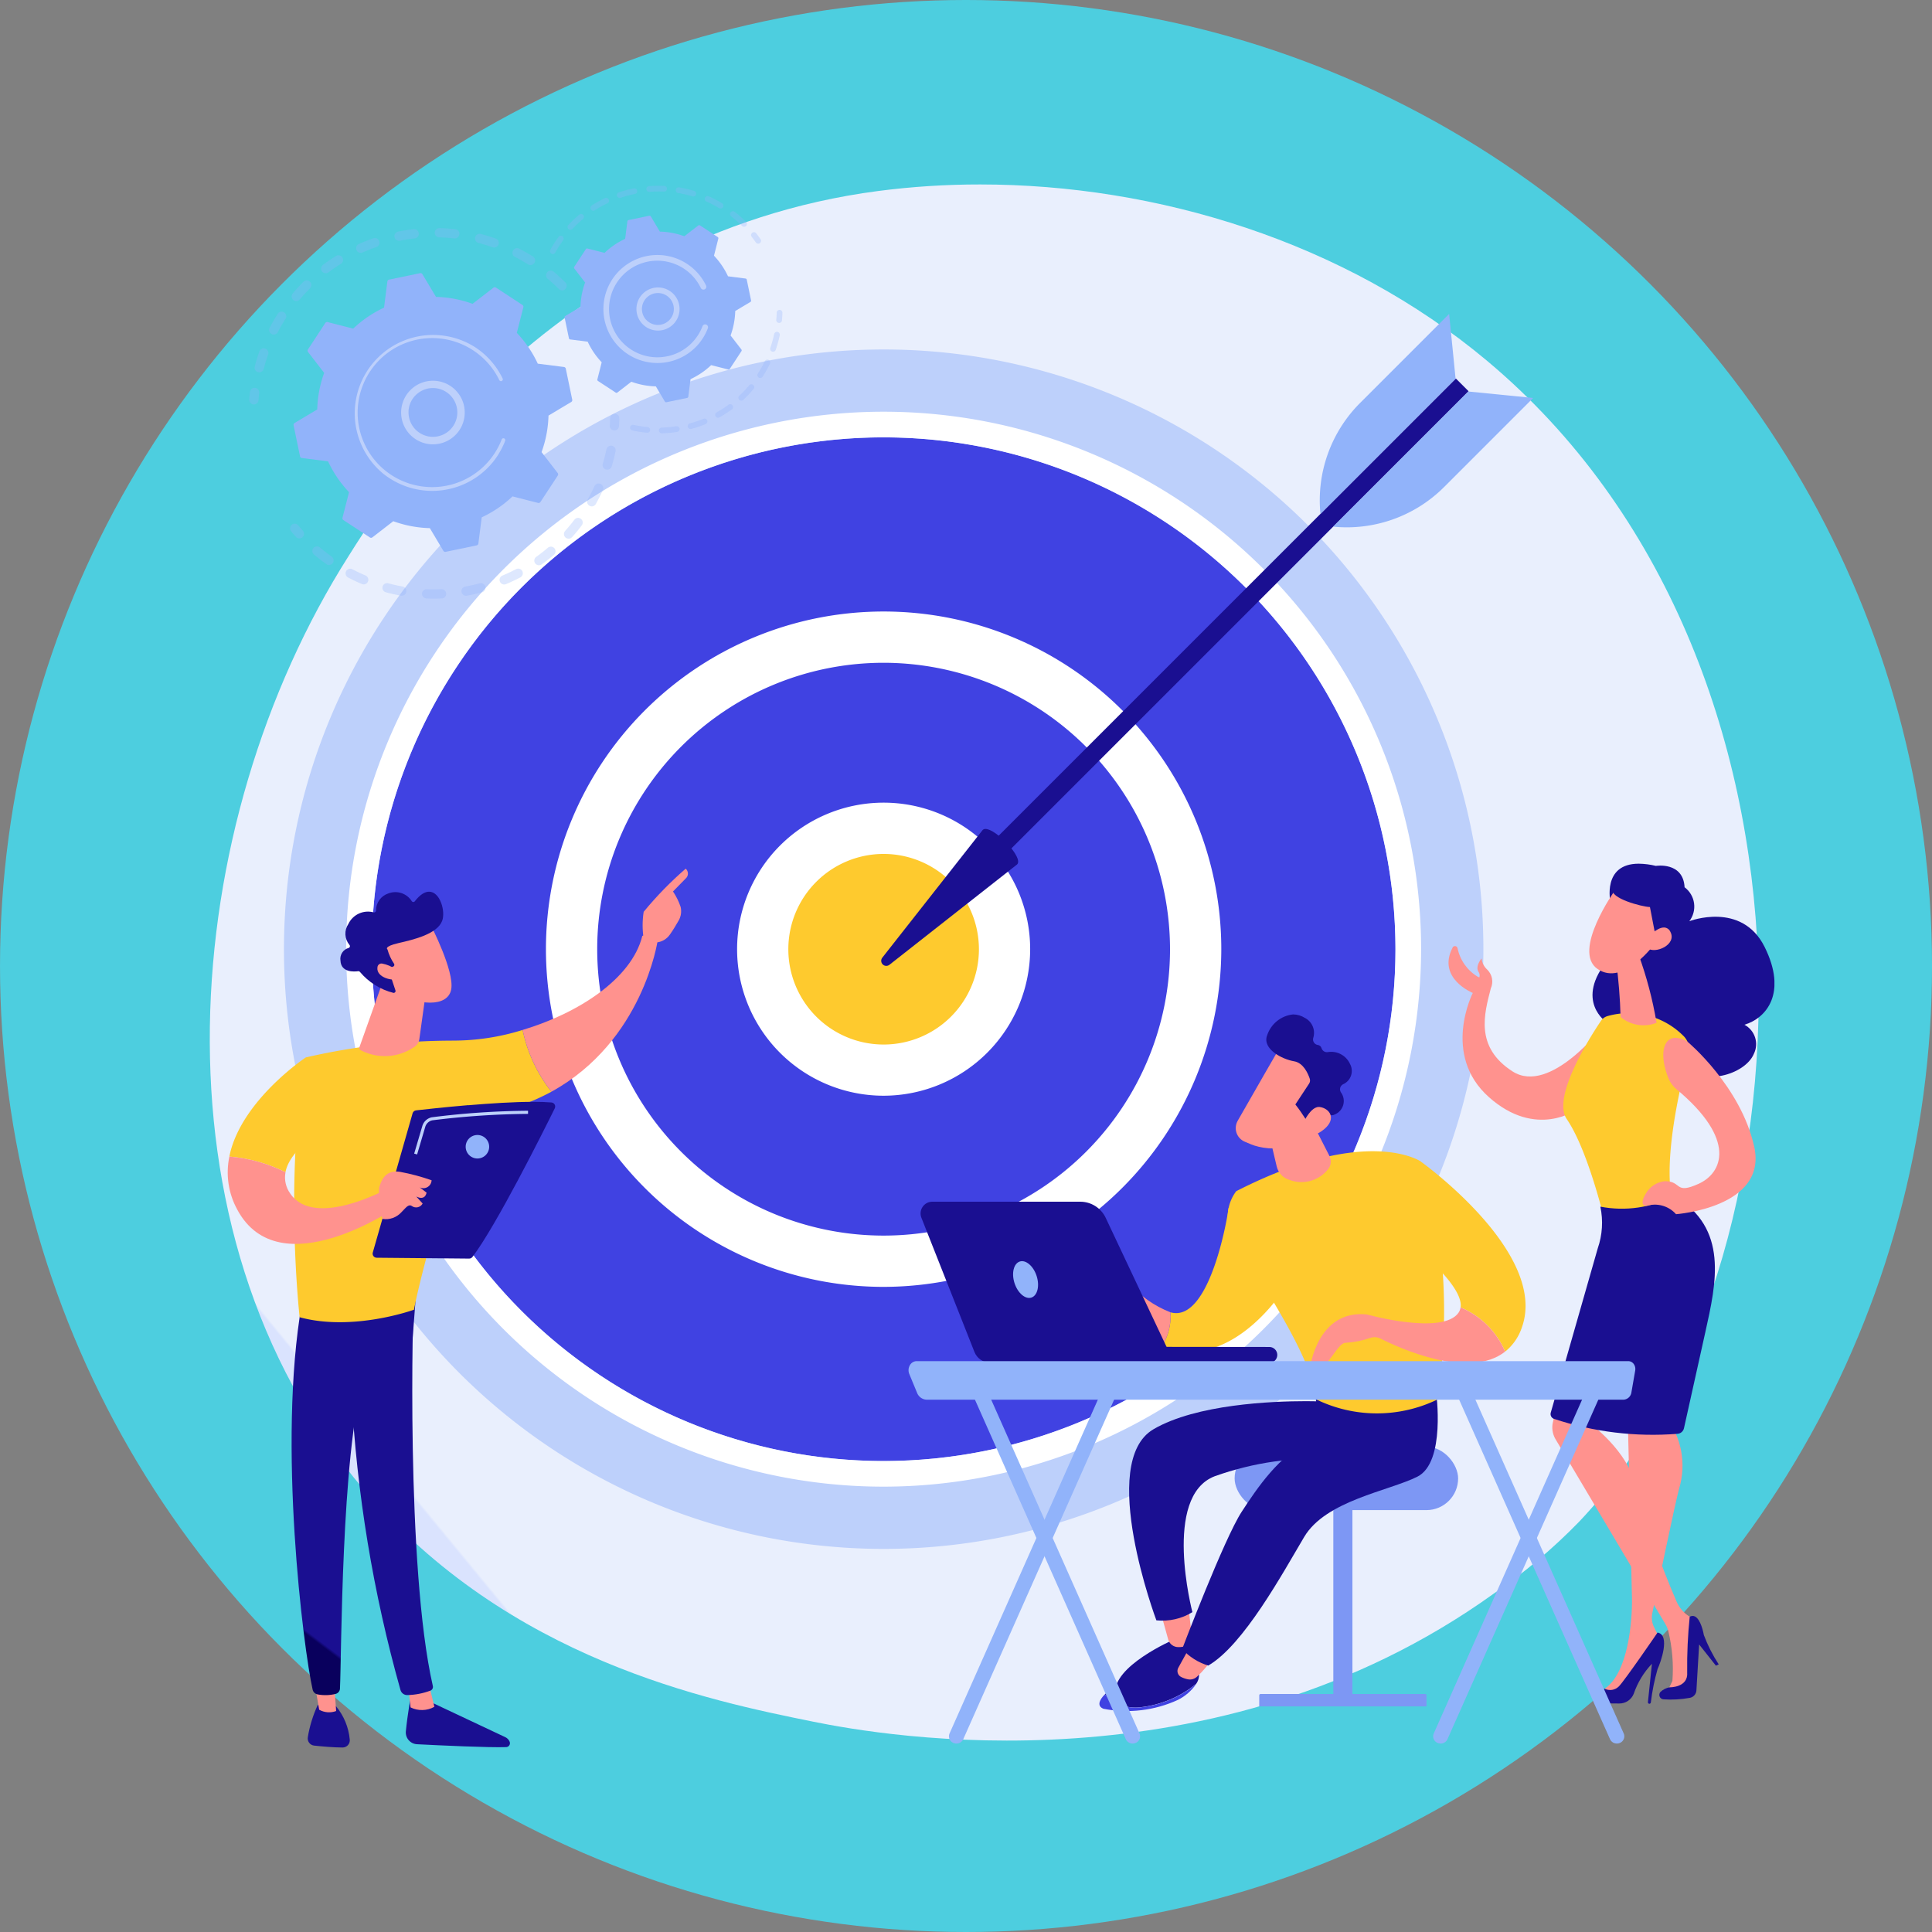 <svg xmlns="http://www.w3.org/2000/svg" xmlns:xlink="http://www.w3.org/1999/xlink" width="148" height="148" viewBox="0 0 148 148">
  <rect x="0" y="0" width="148" height="148" fill="#808080" stroke="none"/>
  <defs>
    <clipPath id="clip-path">
      <rect id="Rectángulo_45130" data-name="Rectángulo 45130" width="119.859" height="119.74" fill="none"/>
    </clipPath>
    <clipPath id="clip-path-2">
      <path id="Trazado_206508" data-name="Trazado 206508" d="M51.215.5C25.608,3.847,13.009,24.72,10.624,28.481-2.416,49.04-5.033,80.186,11.777,99.955c11.112,13.067,26.48,16.188,34.431,17.8,5.384,1.094,30.718,5.572,52.129-9.791a42.916,42.916,0,0,0,6.563-5.526C123.365,83,125.319,36.526,97.859,13.52,86.923,4.358,72.506,0,59.016,0a60.279,60.279,0,0,0-7.8.5" transform="translate(0 0)" fill="none"/>
    </clipPath>
    <linearGradient id="linear-gradient" x1="0.164" y1="0.827" x2="0.165" y2="0.827" gradientUnits="objectBoundingBox">
      <stop offset="0" stop-color="#dae3fe"/>
      <stop offset="1" stop-color="#e9effd"/>
    </linearGradient>
    <clipPath id="clip-path-4">
      <path id="Trazado_206510" data-name="Trazado 206510" d="M54.014,123.526A39.209,39.209,0,1,0,93.223,84.317a39.209,39.209,0,0,0-39.209,39.209" transform="translate(-54.014 -84.317)" fill="none"/>
    </clipPath>
    <linearGradient id="linear-gradient-2" x1="0.03" y1="1.057" x2="0.032" y2="1.057" gradientUnits="objectBoundingBox">
      <stop offset="0" stop-color="#4f52ff"/>
      <stop offset="1" stop-color="#4042e2"/>
    </linearGradient>
    <clipPath id="clip-path-6">
      <path id="Trazado_206512" data-name="Trazado 206512" d="M120.626,174.833a23.9,23.9,0,1,0,23.9-23.9,23.9,23.9,0,0,0-23.9,23.9" transform="translate(-120.626 -150.929)" fill="none"/>
    </clipPath>
    <linearGradient id="linear-gradient-3" x1="-0.271" y1="1.413" x2="-0.268" y2="1.413" xlink:href="#linear-gradient-2"/>
    <clipPath id="clip-path-8">
      <rect id="Rectángulo_45069" data-name="Rectángulo 45069" width="52.237" height="1.379" transform="translate(0 36.937) rotate(-45)" fill="none"/>
    </clipPath>
    <linearGradient id="linear-gradient-4" x1="-0.988" y1="2.15" x2="-0.984" y2="2.15" gradientUnits="objectBoundingBox">
      <stop offset="0" stop-color="#09005d"/>
      <stop offset="1" stop-color="#1a0f91"/>
    </linearGradient>
    <clipPath id="clip-path-9">
      <path id="Trazado_206516" data-name="Trazado 206516" d="M231.611,214.951l-7.692,9.785a.389.389,0,0,0,.546.546l9.785-7.692c.506-.507-1.606-2.716-2.427-2.716a.286.286,0,0,0-.211.077" transform="translate(-223.831 -214.874)" fill="none"/>
    </clipPath>
    <linearGradient id="linear-gradient-5" x1="-3.191" y1="4.741" x2="-3.176" y2="4.741" xlink:href="#linear-gradient-4"/>
    <clipPath id="clip-path-11">
      <rect id="Rectángulo_45071" data-name="Rectángulo 45071" width="24.321" height="13.518" fill="none"/>
    </clipPath>
    <clipPath id="clip-path-12">
      <rect id="Rectángulo_45072" data-name="Rectángulo 45072" width="25.24" height="14.165" fill="none"/>
    </clipPath>
    <clipPath id="clip-path-13">
      <rect id="Rectángulo_45073" data-name="Rectángulo 45073" width="16.172" height="5.221" fill="none"/>
    </clipPath>
    <clipPath id="clip-path-14">
      <rect id="Rectángulo_45074" data-name="Rectángulo 45074" width="11.687" height="9.438" fill="none"/>
    </clipPath>
    <clipPath id="clip-path-15">
      <path id="Trazado_206534" data-name="Trazado 206534" d="M65.352,506.877a.906.906,0,0,0,.857.989c1.75.09,5.493.267,6.837.22a.3.3,0,0,0,.263-.4.659.659,0,0,0-.334-.359l-6.158-2.9-1.09-.187s-.247,1.326-.375,2.639" transform="translate(-65.347 -504.238)" fill="none"/>
    </clipPath>
    <linearGradient id="linear-gradient-6" x1="-1.772" y1="0.726" x2="-1.744" y2="0.726" xlink:href="#linear-gradient-4"/>
    <clipPath id="clip-path-16">
      <path id="Trazado_206535" data-name="Trazado 206535" d="M66.193,500.062l.173,1.59a1.971,1.971,0,0,0,1.824-.046l-.432-1.774Z" transform="translate(-66.193 -499.832)" fill="none"/>
    </clipPath>
    <linearGradient id="linear-gradient-7" x1="-6.385" y1="2.337" x2="-6.288" y2="2.337" gradientUnits="objectBoundingBox">
      <stop offset="0" stop-color="#febbba"/>
      <stop offset="1" stop-color="#ff928e"/>
    </linearGradient>
    <clipPath id="clip-path-17">
      <path id="Trazado_206536" data-name="Trazado 206536" d="M46.725,377.662s-.329-10.9,0,.384a104.293,104.293,0,0,0,3.76,22.807.532.532,0,0,0,.524.387,5.368,5.368,0,0,0,1.769-.342.308.308,0,0,0,.185-.357c-2.081-9.111-1.532-29.391-1.447-29.8l-4.466-.043Z" transform="translate(-46.578 -370.693)" fill="none"/>
    </clipPath>
    <linearGradient id="linear-gradient-8" x1="0.062" y1="1.317" x2="0.069" y2="1.317" xlink:href="#linear-gradient-4"/>
    <clipPath id="clip-path-18">
      <path id="Trazado_206537" data-name="Trazado 206537" d="M32.662,509.4a.552.552,0,0,0,.48.666c.578.062,1.467.144,2.179.146h0a.551.551,0,0,0,.55-.609,4.648,4.648,0,0,0-1.06-2.559l-1.392-.089a9.548,9.548,0,0,0-.758,2.445" transform="translate(-32.65 -506.958)" fill="none"/>
    </clipPath>
    <linearGradient id="linear-gradient-9" x1="-1.461" y1="0.85" x2="-1.411" y2="0.85" xlink:href="#linear-gradient-4"/>
    <clipPath id="clip-path-19">
      <path id="Trazado_206538" data-name="Trazado 206538" d="M34.662,497.789l.417,2.406a1.554,1.554,0,0,0,1.3.1l-.185-2.586Z" transform="translate(-34.662 -497.71)" fill="none"/>
    </clipPath>
    <linearGradient id="linear-gradient-10" x1="-2.618" y1="2.779" x2="-2.537" y2="2.779" xlink:href="#linear-gradient-7"/>
    <clipPath id="clip-path-20">
      <path id="Trazado_206539" data-name="Trazado 206539" d="M28.061,369.752c-1.875,10.685.132,26.454.831,29.543a.48.48,0,0,0,.385.369,3.226,3.226,0,0,0,1.388-.042.442.442,0,0,0,.321-.4c.121-2.491.092-17.791,1.8-23.821a1.374,1.374,0,0,1,.537-.753l3.229-2.249.281-3.683Z" transform="translate(-27.282 -368.713)" fill="none"/>
    </clipPath>
    <linearGradient id="linear-gradient-11" x1="0.164" y1="1.217" x2="0.171" y2="1.217" xlink:href="#linear-gradient-4"/>
    <clipPath id="clip-path-22">
      <path id="Trazado_206541" data-name="Trazado 206541" d="M113.479,250.317c-.814,3.3-4.94,5.935-9.165,7.2a11.4,11.4,0,0,0,2.207,4.732c7.029-3.864,8.137-11.593,8.137-11.593a1.019,1.019,0,0,0-.812-.411,1,1,0,0,0-.367.067" transform="translate(-104.314 -250.25)" fill="none"/>
    </clipPath>
    <linearGradient id="linear-gradient-12" x1="-1.908" y1="5.878" x2="-1.889" y2="5.878" xlink:href="#linear-gradient-7"/>
    <clipPath id="clip-path-23">
      <path id="Trazado_206542" data-name="Trazado 206542" d="M144.348,231.415a6.7,6.7,0,0,0,0,2.076c.366.713,1,.455.948.281a1.41,1.41,0,0,0,1.065-.615c.234-.326.482-.742.664-1.063a1.426,1.426,0,0,0,.153-1.049,4.934,4.934,0,0,0-.584-1.181l1.029-1.052a.5.5,0,0,0-.056-.695,27.169,27.169,0,0,0-3.215,3.3" transform="translate(-144.254 -228.117)" fill="none"/>
    </clipPath>
    <linearGradient id="linear-gradient-13" x1="-4.418" y1="11.319" x2="-4.386" y2="11.319" xlink:href="#linear-gradient-7"/>
    <clipPath id="clip-path-24">
      <path id="Trazado_206543" data-name="Trazado 206543" d="M147.38,239.475l-.3.781.819.926a10.688,10.688,0,0,1,.5-1.887c.21-.334.1-.5-.087-.6Z" transform="translate(-147.081 -238.697)" fill="none"/>
    </clipPath>
    <linearGradient id="linear-gradient-14" x1="-11.344" y1="24.509" x2="-11.265" y2="24.509" xlink:href="#linear-gradient-7"/>
    <clipPath id="clip-path-26">
      <path id="Trazado_206545" data-name="Trazado 206545" d="M6.7,328.161c3.236,6.057,12.255-.216,12.255-.216l-.724-1.381s-5.6,3.1-7.458.389a2.113,2.113,0,0,1-.372-1.646,11.746,11.746,0,0,0-4.3-1.2,5.9,5.9,0,0,0,.6,4.052" transform="translate(-5.972 -324.109)" fill="none"/>
    </clipPath>
    <linearGradient id="linear-gradient-15" x1="-0.262" y1="3.542" x2="-0.239" y2="3.542" xlink:href="#linear-gradient-7"/>
    <clipPath id="clip-path-27">
      <path id="Trazado_206546" data-name="Trazado 206546" d="M49.848,271.325a.176.176,0,0,0,.078.213,3.975,3.975,0,0,0,4.125-.238.828.828,0,0,0,.388-.589l.588-4.227-3.442-.033Z" transform="translate(-49.838 -266.451)" fill="none"/>
    </clipPath>
    <linearGradient id="linear-gradient-16" x1="-1.298" y1="7.973" x2="-1.269" y2="7.973" xlink:href="#linear-gradient-7"/>
    <clipPath id="clip-path-28">
      <path id="Trazado_206547" data-name="Trazado 206547" d="M54.729,248.152,56.1,251.94c2,1.166,4.3,1.289,4.55-.12s-1.572-4.922-1.572-4.922Z" transform="translate(-54.729 -246.897)" fill="none"/>
    </clipPath>
    <linearGradient id="linear-gradient-17" x1="-1.313" y1="7.473" x2="-1.287" y2="7.473" xlink:href="#linear-gradient-7"/>
    <clipPath id="clip-path-29">
      <path id="Trazado_206548" data-name="Trazado 206548" d="M49.254,236.56a.144.144,0,0,1-.228,0,1.485,1.485,0,0,0-1.8-.605,1.362,1.362,0,0,0-.945,1.308.143.143,0,0,1-.171.145,1.661,1.661,0,0,0-1.948.886,1.336,1.336,0,0,0,.08,1.6.144.144,0,0,1-.064.238.864.864,0,0,0-.619.98c.042.914,1.064.843,1.355.8a.145.145,0,0,1,.128.047,4.911,4.911,0,0,0,2.573,1.614.145.145,0,0,0,.154-.191l-.512-1.535a.145.145,0,0,1,.08-.179l.262-.113a.144.144,0,0,0,.065-.21,3.75,3.75,0,0,1-.506-1.1s-.332-.217.854-.489,2.955-.695,3.335-1.7c.271-.716-.151-2.234-1-2.234-.311,0-.679.2-1.092.73" transform="translate(-43.553 -235.83)" fill="none"/>
    </clipPath>
    <linearGradient id="linear-gradient-18" x1="-0.737" y1="5.948" x2="-0.717" y2="5.948" xlink:href="#linear-gradient-4"/>
    <clipPath id="clip-path-30">
      <path id="Trazado_206549" data-name="Trazado 206549" d="M55.871,260.038c-.1.763,1.18,1.118,1.82.839l-.4-.682a2.636,2.636,0,0,0-1.078-.46.311.311,0,0,0-.34.3" transform="translate(-55.865 -259.735)" fill="none"/>
    </clipPath>
    <linearGradient id="linear-gradient-19" x1="-5.662" y1="25.392" x2="-5.559" y2="25.392" xlink:href="#linear-gradient-7"/>
    <clipPath id="clip-path-31">
      <path id="Trazado_206550" data-name="Trazado 206550" d="M61.619,306.1c-1.85.157-3.453.338-4.006.4a.311.311,0,0,0-.263.224L54.3,317.389a.312.312,0,0,0,.3.4l7.081.066a.313.313,0,0,0,.252-.123c1.811-2.371,5.429-9.608,6.308-11.388a.312.312,0,0,0-.255-.449c-.4-.034-.872-.048-1.388-.048-1.476,0-3.324.12-4.975.26" transform="translate(-54.286 -305.845)" fill="none"/>
    </clipPath>
    <linearGradient id="linear-gradient-20" x1="-0.68" y1="3.404" x2="-0.666" y2="3.404" xlink:href="#linear-gradient-4"/>
    <clipPath id="clip-path-32">
      <path id="Trazado_206551" data-name="Trazado 206551" d="M56.308,330.33a7.759,7.759,0,0,0,.254,2.368,1.607,1.607,0,0,0,1.454-.508c.334-.327.532-.655.8-.478a.566.566,0,0,0,.829-.191l-.486-.536c.711.346.786-.3.786-.3l-.522-.4a.634.634,0,0,0,.908-.547,16.187,16.187,0,0,0-2.414-.644,1.882,1.882,0,0,0-.3-.025c-.871,0-1.157.705-1.312,1.266" transform="translate(-56.267 -329.064)" fill="none"/>
    </clipPath>
    <linearGradient id="linear-gradient-21" x1="-3.049" y1="11.812" x2="-2.994" y2="11.812" xlink:href="#linear-gradient-7"/>
    <clipPath id="clip-path-34">
      <path id="Trazado_206554" data-name="Trazado 206554" d="M413.309,254.042c-1.234,2.359,1.544,3.48,1.544,3.48s-2.414,4.727,1.228,7.976,6.773.939,6.773.939l2.028-6.431s-4.087,5.391-6.989,3.524-2.157-4.423-1.66-6.356a1.278,1.278,0,0,0-.274-1.439,1.331,1.331,0,0,1-.434-.856s-.516.6-.23,1.033a.467.467,0,0,1,.058.423c-.043-.021-.086-.041-.133-.062a3.33,3.33,0,0,1-1.538-2.192.2.2,0,0,0-.2-.148.2.2,0,0,0-.178.108" transform="translate(-412.993 -253.934)" fill="none"/>
    </clipPath>
    <linearGradient id="linear-gradient-22" x1="-4.866" y1="3.291" x2="-4.854" y2="3.291" xlink:href="#linear-gradient-7"/>
    <clipPath id="clip-path-35">
      <path id="Trazado_206555" data-name="Trazado 206555" d="M462.364,229.382s2.552,1.149-.137,4.363-.129,4.867-.129,4.867c-.11,3.889,5.4,3.162,5.4,3.162,1.935,1.884,5.211.792,5.857-.757a1.68,1.68,0,0,0-.72-2.235c1.687-.5,3.3-2.442,1.545-5.963s-5.767-1.969-5.767-1.969a1.842,1.842,0,0,0-.362-2.6c-.107-1.979-2.2-1.637-2.2-1.637a5.874,5.874,0,0,0-1.313-.168c-2.821,0-2.166,2.941-2.166,2.941" transform="translate(-460.997 -226.441)" fill="none"/>
    </clipPath>
    <linearGradient id="linear-gradient-23" x1="-4.338" y1="3.012" x2="-4.328" y2="3.012" xlink:href="#linear-gradient-4"/>
    <clipPath id="clip-path-37">
      <path id="Trazado_206557" data-name="Trazado 206557" d="M468.867,257.245a40.361,40.361,0,0,1,.343,4.277,2.746,2.746,0,0,0,2.756.444,29.574,29.574,0,0,0-1.38-5.233Z" transform="translate(-468.867 -256.732)" fill="none"/>
    </clipPath>
    <linearGradient id="linear-gradient-24" x1="-15.976" y1="11.534" x2="-15.942" y2="11.534" xlink:href="#linear-gradient-7"/>
    <clipPath id="clip-path-38">
      <path id="Trazado_206558" data-name="Trazado 206558" d="M461.912,235.093s-3.358,4.7-1.351,6.064,4.4-1.974,4.4-1.974.779-2.572-.036-3.445a3.512,3.512,0,0,0-2.381-.672c-.372,0-.63.027-.63.027" transform="translate(-459.922 -235.066)" fill="none"/>
    </clipPath>
    <linearGradient id="linear-gradient-25" x1="-10.683" y1="6.837" x2="-10.659" y2="6.837" xlink:href="#linear-gradient-7"/>
    <clipPath id="clip-path-39">
      <path id="Trazado_206559" data-name="Trazado 206559" d="M469.407,230.084s-1.543.366-1.759,1.064,2.188,1.345,2.861,1.377l.543,2.817s1.6-2.65.969-4.18a1.974,1.974,0,0,0-1.963-1.14,3.206,3.206,0,0,0-.65.062" transform="translate(-467.634 -230.022)" fill="none"/>
    </clipPath>
    <linearGradient id="linear-gradient-26" x1="-14.553" y1="9.269" x2="-14.522" y2="9.269" xlink:href="#linear-gradient-4"/>
    <clipPath id="clip-path-40">
      <path id="Trazado_206560" data-name="Trazado 206560" d="M479.012,248.59l.063.716c.587.485,2.284-.256,1.764-1.243a.541.541,0,0,0-.495-.334c-.589,0-1.332.861-1.332.861" transform="translate(-479.012 -247.729)" fill="none"/>
    </clipPath>
    <linearGradient id="linear-gradient-27" x1="-36.636" y1="22.137" x2="-36.56" y2="22.137" xlink:href="#linear-gradient-7"/>
    <clipPath id="clip-path-41">
      <path id="Trazado_206561" data-name="Trazado 206561" d="M447.638,401.445a1.777,1.777,0,0,0,.191,1.275l8.437,14.2a1.939,1.939,0,0,1,.221.553,12.179,12.179,0,0,1,.308,3.785l-.436.906,1.888-.429.411-5.069-.534-.326a2.542,2.542,0,0,1-1.027-1.2,72.438,72.438,0,0,1-3.146-8.869c-.555-2.613-3.456-4.735-3.456-4.735l.51-1.205-2.685-2.239c.01.255-.438,2.277-.681,3.356" transform="translate(-447.594 -398.089)" fill="none"/>
    </clipPath>
    <linearGradient id="linear-gradient-28" x1="-4.565" y1="1.114" x2="-4.554" y2="1.114" xlink:href="#linear-gradient-7"/>
    <clipPath id="clip-path-42">
      <path id="Trazado_206562" data-name="Trazado 206562" d="M485.6,477.317a36.9,36.9,0,0,0-.194,4.25c.1,1.194-1.35,1.156-1.35,1.156a1.355,1.355,0,0,0-.693.349.34.34,0,0,0,.228.572,8.181,8.181,0,0,0,2.022-.115.618.618,0,0,0,.5-.57l.209-3.517,1.286,1.624.214-.1a11.521,11.521,0,0,1-1.139-2.245c-.1-.55-.373-1.467-.858-1.467a.472.472,0,0,0-.224.062" transform="translate(-483.271 -477.255)" fill="none"/>
    </clipPath>
    <linearGradient id="linear-gradient-29" x1="-17.005" y1="1.955" x2="-16.969" y2="1.955" xlink:href="#linear-gradient-4"/>
    <clipPath id="clip-path-43">
      <path id="Trazado_206563" data-name="Trazado 206563" d="M466.8,406.787s.3,12.7.338,14.506-.285,5.8-2.093,7l.787.583a10.516,10.516,0,0,0,1.944-2.445,14.852,14.852,0,0,1,1.406-2.137l-.358-.733a1.615,1.615,0,0,1-.131-1.034c.39-1.891,1.694-8.183,2.05-9.538a6.1,6.1,0,0,0-1.011-5.523,2.352,2.352,0,0,0-1.827-1.017,1.982,1.982,0,0,0-1.1.342" transform="translate(-465.046 -406.445)" fill="none"/>
    </clipPath>
    <linearGradient id="linear-gradient-30" x1="-4.233" y1="1.676" x2="-4.223" y2="1.676" xlink:href="#linear-gradient-7"/>
    <clipPath id="clip-path-44">
      <path id="Trazado_206564" data-name="Trazado 206564" d="M463.156,486.921a.938.938,0,0,1-1.082.171,1.8,1.8,0,0,0-.818.587.33.33,0,0,0,.26.53l1.679.016a1.181,1.181,0,0,0,1.107-.744,6.3,6.3,0,0,1,1.394-2.3l-.307,2.943a.112.112,0,0,0,.222.028,16.427,16.427,0,0,1,.516-2.561c.235-.5,1-2.623,0-2.8,0,0-2.492,3.641-2.97,4.132" transform="translate(-461.187 -482.789)" fill="none"/>
    </clipPath>
    <linearGradient id="linear-gradient-31" x1="-19.24" y1="1.498" x2="-19.199" y2="1.498" xlink:href="#linear-gradient-4"/>
    <clipPath id="clip-path-45">
      <path id="Trazado_206565" data-name="Trazado 206565" d="M450.8,338.021a5.959,5.959,0,0,1-.2,3.191l-3.6,12.588a.39.39,0,0,0,.244.474,24.048,24.048,0,0,0,9.461,1.147.549.549,0,0,0,.5-.428c.319-1.435,1.407-6.331,1.631-7.337.853-3.833,1.806-7.967-2.386-10.467a8.618,8.618,0,0,1-5.643.831" transform="translate(-446.976 -337.19)" fill="none"/>
    </clipPath>
    <linearGradient id="linear-gradient-32" x1="-4.44" y1="1.93" x2="-4.43" y2="1.93" xlink:href="#linear-gradient-4"/>
    <clipPath id="clip-path-46">
      <path id="Trazado_206566" data-name="Trazado 206566" d="M479.675,287.606a2.1,2.1,0,0,0,.614.836c4.648,3.869,3.522,6.421,1.7,7.246-1.87.847-1.258-.2-2.58-.2a1.9,1.9,0,0,0-1.466.946c-.356.553-.377,1.107.231.9a2.168,2.168,0,0,1,2.081.684s7.011-.5,5.993-5.153-5.119-8.066-5.119-8.066a1.855,1.855,0,0,0-.908-.294c-.965,0-1.261,1.307-.548,3.1" transform="translate(-477.693 -284.505)" fill="none"/>
    </clipPath>
    <linearGradient id="linear-gradient-33" x1="-6.839" y1="3.364" x2="-6.825" y2="3.364" xlink:href="#linear-gradient-7"/>
    <clipPath id="clip-path-48">
      <path id="Trazado_206568" data-name="Trazado 206568" d="M306.347,483.933s-4.73,2.037-4.458,4.169c0,0,4.889-.937,5.764-2.335s.393-2.207.393-2.207Z" transform="translate(-301.877 -483.561)" fill="none"/>
    </clipPath>
    <linearGradient id="linear-gradient-34" x1="-8.772" y1="1.538" x2="-8.743" y2="1.538" xlink:href="#linear-gradient-4"/>
    <clipPath id="clip-path-49">
      <path id="Trazado_206569" data-name="Trazado 206569" d="M317.513,475.683l.465,1.679a.8.8,0,0,0,.777.583,1.792,1.792,0,0,0,.6-.091.686.686,0,0,0,.434-.729l-.24-2.076Z" transform="translate(-317.513 -475.049)" fill="none"/>
    </clipPath>
    <linearGradient id="linear-gradient-35" x1="-21.76" y1="3.667" x2="-21.691" y2="3.667" xlink:href="#linear-gradient-7"/>
    <clipPath id="clip-path-50">
      <path id="Trazado_206570" data-name="Trazado 206570" d="M308.375,407.816c-4.329,2.524.22,14.639.22,14.639a4.394,4.394,0,0,0,2.759-.627s-2.324-8.869,1.712-10.412A23.233,23.233,0,0,1,322.3,410.1l-.87-4.136-.024-.274s-.509-.024-1.34-.024c-2.61,0-8.4.231-11.687,2.146" transform="translate(-306.507 -405.67)" fill="none"/>
    </clipPath>
    <linearGradient id="linear-gradient-36" x1="-2.786" y1="1.289" x2="-2.777" y2="1.289" xlink:href="#linear-gradient-4"/>
    <clipPath id="clip-path-51">
      <path id="Trazado_206571" data-name="Trazado 206571" d="M300.191,494.509a3.873,3.873,0,0,0-1.751.942,3.175,3.175,0,0,0,2.709,1,8.212,8.212,0,0,0,4.277-1.79,1.185,1.185,0,0,0,.21-.889s-.631-.667-1.077-.684h-.009c-.475,0-3.376,1.2-4.359,1.416" transform="translate(-298.44 -493.093)" fill="none"/>
    </clipPath>
    <linearGradient id="linear-gradient-37" x1="-8.441" y1="1.26" x2="-8.412" y2="1.26" xlink:href="#linear-gradient-4"/>
    <clipPath id="clip-path-52">
      <path id="Trazado_206572" data-name="Trazado 206572" d="M299.731,501.728a3.175,3.175,0,0,1-2.709-1c-.459.447-.614.916-.112,1.11a9.357,9.357,0,0,0,5.7-.68,3.7,3.7,0,0,0,1.4-1.216,8.213,8.213,0,0,1-4.277,1.79" transform="translate(-296.598 -499.938)" fill="none"/>
    </clipPath>
    <linearGradient id="linear-gradient-38" x1="-17.971" y1="0.969" x2="-17.912" y2="0.969" xlink:href="#linear-gradient-2"/>
    <clipPath id="clip-path-53">
      <path id="Trazado_206573" data-name="Trazado 206573" d="M322.689,488.349a.512.512,0,0,0,.2.7,2.041,2.041,0,0,0,.524.184.789.789,0,0,0,.733-.221,7.053,7.053,0,0,0,1.158-1.391l-1.6-1.111Z" transform="translate(-322.624 -486.507)" fill="none"/>
    </clipPath>
    <linearGradient id="linear-gradient-39" x1="-22.297" y1="2.5" x2="-22.227" y2="2.5" xlink:href="#linear-gradient-7"/>
    <clipPath id="clip-path-54">
      <path id="Trazado_206574" data-name="Trazado 206574" d="M334.428,403.15l.222,1.368c.122.751.068,1.484-.624,1.8-2.415,1.11-4.115,3.675-5.278,5.455-1.342,2.056-4.56,10.515-4.56,10.515a4.441,4.441,0,0,0,2,1.265c2.711-1.576,5.69-7.059,7.348-9.853s6.474-3.515,8.67-4.616,1.436-6.488,1.436-6.488Z" transform="translate(-324.188 -402.597)" fill="none"/>
    </clipPath>
    <linearGradient id="linear-gradient-40" x1="-2.971" y1="1.205" x2="-2.962" y2="1.205" xlink:href="#linear-gradient-4"/>
    <clipPath id="clip-path-56">
      <path id="Trazado_206576" data-name="Trazado 206576" d="M286.2,363.163c-1.342.551-2.772,2.933-2.772,2.933a.884.884,0,0,0,1.111.246c.6-.378,2.141-1.367,2.141-1.367a8.3,8.3,0,0,0-.518,1.317c0,.208.672.174.709-.387.018-.285.311-.495.6-.632a.576.576,0,0,1,.759.258,6.865,6.865,0,0,0,3.023,3.062A4.411,4.411,0,0,0,291.9,366a8.056,8.056,0,0,1-3.22-2.286,2.722,2.722,0,0,0-1.705-.7,2.024,2.024,0,0,0-.774.154" transform="translate(-283.428 -363.009)" fill="none"/>
    </clipPath>
    <linearGradient id="linear-gradient-41" x1="-9.014" y1="4.022" x2="-8.983" y2="4.022" xlink:href="#linear-gradient-7"/>
    <clipPath id="clip-path-58">
      <path id="Trazado_206578" data-name="Trazado 206578" d="M352.034,310.437l.847,3.575a1.4,1.4,0,0,0,.957,1.019,2.6,2.6,0,0,0,2.994-.833.911.911,0,0,0,.094-.982l-1.635-3.2Z" transform="translate(-352.034 -310.013)" fill="none"/>
    </clipPath>
    <linearGradient id="linear-gradient-42" x1="-12.394" y1="7.968" x2="-12.359" y2="7.968" xlink:href="#linear-gradient-7"/>
    <clipPath id="clip-path-60">
      <path id="Trazado_206580" data-name="Trazado 206580" d="M378.19,374.786c-1.207,1.771-7.028.146-7.028.146-3.8-.4-4.363,4.093-4.363,4.093.684.368,1.228-.27,1.7-.908.383-.517.719-1.033,1.045-1.015a6.986,6.986,0,0,0,1.9-.383,1.022,1.022,0,0,1,.767.064c1.448.73,6.776,3.167,9.539.993a6.394,6.394,0,0,0-3.414-3.385.923.923,0,0,1-.15.394" transform="translate(-366.799 -374.392)" fill="none"/>
    </clipPath>
    <linearGradient id="linear-gradient-43" x1="-5.458" y1="2.841" x2="-5.443" y2="2.841" xlink:href="#linear-gradient-7"/>
    <clipPath id="clip-path-61">
      <path id="Trazado_206581" data-name="Trazado 206581" d="M345.512,286.776c-.052.045-2.208,3.81-3.305,5.73a1.129,1.129,0,0,0,.536,1.6l.475.2c.65.278,2.047.511,2.6.068l3.466-3.659s-2.144-4.077-3.412-4.077a.531.531,0,0,0-.357.136" transform="translate(-342.058 -286.64)" fill="none"/>
    </clipPath>
    <linearGradient id="linear-gradient-44" x1="-8.103" y1="6.062" x2="-8.079" y2="6.062" xlink:href="#linear-gradient-7"/>
    <clipPath id="clip-path-62">
      <path id="Trazado_206582" data-name="Trazado 206582" d="M352.29,278.355c-.343,1.008,1.136,1.793,2.081,1.953.718.122,1.069.95,1.2,1.34a.429.429,0,0,1-.051.367l-1.054,1.6c.29.364.547.75.8,1.14.095-.1.178-.187.242-.247.458-.419,1.272-.2,1.607-.088a.424.424,0,0,0,.333-.024,1.116,1.116,0,0,0,.5-1.721.431.431,0,0,1,.159-.6,1.118,1.118,0,0,0,.538-1.578,1.577,1.577,0,0,0-1.719-.889.431.431,0,0,1-.457-.31.34.34,0,0,0-.3-.244.424.424,0,0,1-.335-.531,1.285,1.285,0,0,0-.641-1.54,1.719,1.719,0,0,0-.9-.266,2.345,2.345,0,0,0-2,1.636" transform="translate(-352.239 -276.719)" fill="none"/>
    </clipPath>
    <linearGradient id="linear-gradient-45" x1="-7.426" y1="5.365" x2="-7.405" y2="5.365" xlink:href="#linear-gradient-4"/>
    <clipPath id="clip-path-63">
      <path id="Trazado_206583" data-name="Trazado 206583" d="M363.723,309.184s.561,1.095,1.79.074c.988-.821.415-1.612-.35-1.708a.51.51,0,0,0-.062,0c-.74,0-1.378,1.639-1.378,1.639" transform="translate(-363.723 -307.545)" fill="none"/>
    </clipPath>
    <linearGradient id="linear-gradient-46" x1="-28.216" y1="16.407" x2="-28.139" y2="16.407" xlink:href="#linear-gradient-7"/>
    <clipPath id="clip-path-64">
      <path id="Trazado_206584" data-name="Trazado 206584" d="M291.487,388.12a.609.609,0,0,0,.608.609l13.6.015h.031a.609.609,0,0,0-.03-1.216l-13.6-.015h-.011a.606.606,0,0,0-.6.608" transform="translate(-291.487 -387.512)" fill="none"/>
    </clipPath>
    <linearGradient id="linear-gradient-47" x1="-4.644" y1="5.698" x2="-4.628" y2="5.698" xlink:href="#linear-gradient-4"/>
    <clipPath id="clip-path-65">
      <path id="Trazado_206585" data-name="Trazado 206585" d="M237.9,339.143a.9.9,0,0,0-.841,1.237l4.06,10.272a1.311,1.311,0,0,0,1.22.83h14.072l-5.235-11.1a2.158,2.158,0,0,0-1.952-1.238Z" transform="translate(-236.997 -339.143)" fill="none"/>
    </clipPath>
    <linearGradient id="linear-gradient-48" x1="-2.358" y1="2.07" x2="-2.347" y2="2.07" xlink:href="#linear-gradient-4"/>
  </defs>
  <g id="Grupo_146525" data-name="Grupo 146525" transform="translate(-15299 -1431.422)">
    <g id="Elipse_4811" data-name="Elipse 4811" transform="translate(8734.266 -2547.991)">
      <circle id="Elipse_4814" data-name="Elipse 4814" cx="74" cy="74" r="74" transform="translate(6564.735 3979.413)" fill="#4dcedf"/>
      <circle id="Elipse_4815" data-name="Elipse 4815" cx="73.5" cy="73.5" r="73.5" transform="translate(6565.235 3979.913)" fill="#4dcedf"/>
    </g>
    <g id="Grupo_144453" data-name="Grupo 144453" transform="translate(15315.07 1445.552)">
      <g id="Grupo_144452" data-name="Grupo 144452" clip-path="url(#clip-path)">
        <g id="Grupo_144319" data-name="Grupo 144319" transform="translate(0)">
          <g id="Grupo_144318" data-name="Grupo 144318" clip-path="url(#clip-path-2)">
            <rect id="Rectángulo_45062" data-name="Rectángulo 45062" width="178.878" height="177.813" transform="translate(-65.279 48.509) rotate(-38.841)" fill="url(#linear-gradient)"/>
          </g>
        </g>
        <g id="Grupo_144321" data-name="Grupo 144321">
          <g id="Grupo_144320" data-name="Grupo 144320" clip-path="url(#clip-path)">
            <path id="Trazado_206509" data-name="Trazado 206509" d="M116.6,100.959A45.941,45.941,0,1,1,70.656,55.018,45.941,45.941,0,0,1,116.6,100.959" transform="translate(-19.036 -42.377)" fill="#bdd0fb"/>
          </g>
        </g>
        <g id="Grupo_144323" data-name="Grupo 144323" transform="translate(12.411 19.373)">
          <g id="Grupo_144322" data-name="Grupo 144322" clip-path="url(#clip-path-4)">
            <rect id="Rectángulo_45064" data-name="Rectángulo 45064" width="109.817" height="109.817" transform="translate(-37.685 50.033) rotate(-53.013)" fill="url(#linear-gradient-2)"/>
          </g>
        </g>
        <g id="Grupo_144325" data-name="Grupo 144325">
          <g id="Grupo_144324" data-name="Grupo 144324" clip-path="url(#clip-path)">
            <path id="Trazado_206511" data-name="Trazado 206511" d="M86.641,158.115a41.173,41.173,0,1,1,41.173-41.173,41.22,41.22,0,0,1-41.173,41.173m0-80.382a39.209,39.209,0,1,0,39.209,39.209A39.253,39.253,0,0,0,86.641,77.733" transform="translate(-35.021 -58.36)" fill="#fff"/>
          </g>
        </g>
        <g id="Grupo_144327" data-name="Grupo 144327" transform="translate(27.716 34.679)">
          <g id="Grupo_144326" data-name="Grupo 144326" clip-path="url(#clip-path-6)">
            <rect id="Rectángulo_45066" data-name="Rectángulo 45066" width="66.95" height="66.95" transform="translate(-22.975 30.503) rotate(-53.013)" fill="url(#linear-gradient-3)"/>
          </g>
        </g>
        <g id="Grupo_144329" data-name="Grupo 144329">
          <g id="Grupo_144328" data-name="Grupo 144328" clip-path="url(#clip-path)">
            <path id="Trazado_206513" data-name="Trazado 206513" d="M137.947,194.117a25.868,25.868,0,1,1,25.868-25.868,25.9,25.9,0,0,1-25.868,25.868m0-47.808a21.94,21.94,0,1,0,21.94,21.94,21.965,21.965,0,0,0-21.94-21.94" transform="translate(-86.328 -109.667)" fill="#fff"/>
            <path id="Trazado_206514" data-name="Trazado 206514" d="M202.877,223.918a9.261,9.261,0,1,1-9.261-9.261,9.261,9.261,0,0,1,9.261,9.261" transform="translate(-141.996 -165.335)" fill="#feca2e"/>
            <path id="Trazado_206515" data-name="Trazado 206515" d="M187.033,228.559a11.225,11.225,0,1,1,11.225-11.225,11.238,11.238,0,0,1-11.225,11.225m0-18.522a7.3,7.3,0,1,0,7.3,7.3,7.305,7.305,0,0,0-7.3-7.3" transform="translate(-135.413 -158.752)" fill="#fff"/>
          </g>
        </g>
        <g id="Grupo_144331" data-name="Grupo 144331" transform="translate(58.518 14.865)">
          <g id="Grupo_144330" data-name="Grupo 144330" transform="translate(0)" clip-path="url(#clip-path-8)">
            <rect id="Rectángulo_45068" data-name="Rectángulo 45068" width="52.063" height="52.063" transform="translate(-16.79 10.157) rotate(-31.171)" fill="url(#linear-gradient-4)"/>
          </g>
        </g>
        <g id="Grupo_144333" data-name="Grupo 144333" transform="translate(51.429 49.371)">
          <g id="Grupo_144332" data-name="Grupo 144332" clip-path="url(#clip-path-9)">
            <rect id="Rectángulo_45070" data-name="Rectángulo 45070" width="15.386" height="15.33" transform="matrix(0.77, -0.638, 0.638, 0.77, -5.451, 4.358)" fill="url(#linear-gradient-5)"/>
          </g>
        </g>
        <g id="Grupo_144347" data-name="Grupo 144347">
          <g id="Grupo_144346" data-name="Grupo 144346" clip-path="url(#clip-path)">
            <path id="Trazado_206517" data-name="Trazado 206517" d="M384.891,69.032l4.969.494-6.822,6.822a10.545,10.545,0,0,1-8.5,3.037Z" transform="translate(-288.481 -53.171)" fill="#91b3fa"/>
            <path id="Trazado_206518" data-name="Trazado 206518" d="M380.473,48.129l-.494-4.969-6.822,6.822a10.546,10.546,0,0,0-3.037,8.5Z" transform="translate(-285.038 -33.243)" fill="#91b3fa"/>
            <g id="Grupo_144336" data-name="Grupo 144336" transform="translate(3.023 3.338)" opacity="0.3">
              <g id="Grupo_144335" data-name="Grupo 144335">
                <g id="Grupo_144334" data-name="Grupo 144334" clip-path="url(#clip-path-11)">
                  <path id="Trazado_206519" data-name="Trazado 206519" d="M38.741,19.2a.355.355,0,0,1-.5,0c-.27-.27-.555-.532-.848-.779a.355.355,0,0,1-.047-.5l0-.006a.355.355,0,0,1,.5-.043c.309.26.609.536.893.82a.355.355,0,0,1,.025.475.318.318,0,0,1-.025.028M35.88,17.313c-.324-.2-.66-.4-1-.573a.355.355,0,1,1,.328-.631c.356.185.71.388,1.051.6a.355.355,0,0,1,.111.49.342.342,0,0,1-.025.034.356.356,0,0,1-.466.077M33.167,16c-.361-.127-.731-.24-1.1-.336a.356.356,0,0,1,.178-.688c.39.1.78.22,1.159.354a.355.355,0,1,1-.236.67m-2.94-.677c-.38-.043-.767-.071-1.149-.081a.355.355,0,1,1,.02-.711c.4.011.809.04,1.21.086a.355.355,0,0,1-.081.706m-3.018,0c-.38.042-.763.1-1.139.175a.355.355,0,0,1-.137-.7c.4-.078.8-.14,1.2-.184a.356.356,0,0,1,.078.707m-2.944.663c-.361.125-.722.267-1.071.423a.356.356,0,0,1-.289-.65c.368-.163.747-.313,1.127-.445a.356.356,0,0,1,.392.56.352.352,0,0,1-.16.112M15.2,25.571a.356.356,0,0,1-.255-.434c.1-.389.221-.779.356-1.159a.355.355,0,1,1,.67.238c-.128.361-.242.731-.338,1.1a.355.355,0,0,1-.434.254m6.346-8.3c-.324.2-.644.421-.949.65a.355.355,0,1,1-.426-.569c.322-.241.658-.472,1-.684a.356.356,0,0,1,.464.526.363.363,0,0,1-.088.078m-5.307,5.376a.356.356,0,0,1-.151-.48c.186-.357.39-.71.605-1.05a.356.356,0,1,1,.6.381c-.205.323-.4.659-.575,1a.368.368,0,0,1-.039.06.356.356,0,0,1-.44.091m2.944-3.5c-.271.27-.533.554-.781.846a.355.355,0,0,1-.548-.453l0-.006c.26-.308.537-.608.821-.891a.355.355,0,0,1,.527.475.371.371,0,0,1-.026.028" transform="translate(-14.524 -14.527)" fill="#91b3fa"/>
                  <path id="Trazado_206520" data-name="Trazado 206520" d="M13.789,68.95a.353.353,0,0,0,.078-.2c.014-.183.031-.368.052-.552a.355.355,0,1,0-.706-.081c-.022.193-.041.388-.055.58a.356.356,0,0,0,.631.25" transform="translate(-13.157 -55.563)" fill="#91b3fa"/>
                </g>
              </g>
            </g>
            <g id="Grupo_144339" data-name="Grupo 144339" transform="translate(6.139 17.566)" opacity="0.3">
              <g id="Grupo_144338" data-name="Grupo 144338">
                <g id="Grupo_144337" data-name="Grupo 144337" clip-path="url(#clip-path-12)">
                  <path id="Trazado_206521" data-name="Trazado 206521" d="M27.721,114.06a.355.355,0,0,0-.012-.461c-.122-.136-.244-.278-.361-.42a.356.356,0,0,0-.549.452c.124.15.252.3.38.442a.356.356,0,0,0,.5.027.364.364,0,0,0,.039-.041" transform="translate(-26.718 -104.641)" fill="#91b3fa"/>
                  <path id="Trazado_206522" data-name="Trazado 206522" d="M54.105,94.106a.355.355,0,1,1-.53-.474c.249-.278.491-.572.72-.875a.356.356,0,0,1,.567.429q-.149.2-.3.388c-.147.181-.3.361-.454.533M55.44,91.7a.355.355,0,0,1-.136-.484c.185-.329.358-.669.514-1.011a.355.355,0,0,1,.647.3c-.164.36-.346.718-.54,1.064a.368.368,0,0,1-.034.05.356.356,0,0,1-.45.086m-2.723,3.757c-.3.256-.618.5-.942.732a.355.355,0,1,1-.412-.579c.307-.219.608-.452.894-.7a.356.356,0,0,1,.506.495.363.363,0,0,1-.046.048M56.7,88.926a.356.356,0,0,1-.239-.443c.108-.361.2-.73.278-1.1a.355.355,0,1,1,.7.145c-.081.388-.18.777-.293,1.156a.355.355,0,0,1-.442.239M50.126,97.2c-.35.183-.713.354-1.079.507a.355.355,0,1,1-.275-.656c.347-.146.692-.308,1.025-.482a.356.356,0,1,1,.329.63m-2.911,1.133c-.383.1-.774.19-1.164.26a.355.355,0,0,1-.126-.7c.37-.067.742-.15,1.106-.247a.355.355,0,0,1,.184.687m-3.089.472c-.4.017-.8.017-1.193,0a.356.356,0,0,1,.03-.71c.375.016.757.016,1.133,0a.355.355,0,1,1,.03.71m-3.119-.213c-.39-.07-.782-.158-1.164-.261a.355.355,0,0,1,.185-.686c.363.1.735.181,1.106.248a.356.356,0,0,1-.127.7m-3-.894c-.364-.154-.727-.326-1.077-.511a.356.356,0,0,1,.331-.629c.333.176.677.339,1.023.486a.355.355,0,1,1-.278.654m-2.725-1.528c-.237-.169-.472-.348-.7-.531q-.123-.1-.243-.2a.352.352,0,0,1-.041-.5.356.356,0,0,1,.5-.041q.114.1.231.191c.215.174.438.344.663.505a.355.355,0,0,1,.083.5l-.013.018a.355.355,0,0,1-.483.065" transform="translate(-32.493 -84.655)" fill="#91b3fa"/>
                  <path id="Trazado_206523" data-name="Trazado 206523" d="M133.985,77.6a.354.354,0,0,0,.078-.2c.013-.192.023-.388.028-.582a.355.355,0,0,0-.711-.02c-.005.185-.014.371-.027.553a.355.355,0,0,0,.631.248" transform="translate(-108.852 -76.45)" fill="#91b3fa"/>
                </g>
              </g>
            </g>
            <path id="Trazado_206524" data-name="Trazado 206524" d="M48.785,36.886a.166.166,0,0,0-.142-.131L46.638,36.5a8.811,8.811,0,0,0-1.605-2.359l.5-1.959a.166.166,0,0,0-.07-.18l-2.028-1.33a.166.166,0,0,0-.193.008l-1.6,1.236a8.812,8.812,0,0,0-2.8-.531L37.8,29.646a.166.166,0,0,0-.177-.078l-2.375.494a.166.166,0,0,0-.131.142l-.256,2.006A8.8,8.8,0,0,0,32.5,33.815l-1.959-.5a.166.166,0,0,0-.18.07l-1.33,2.028a.166.166,0,0,0,.008.193l1.236,1.6a8.806,8.806,0,0,0-.531,2.8L28.01,41.046a.166.166,0,0,0-.078.177l.494,2.375a.166.166,0,0,0,.142.131l2.006.256a8.807,8.807,0,0,0,1.605,2.359l-.5,1.959a.166.166,0,0,0,.07.18l2.028,1.33a.166.166,0,0,0,.193-.008l1.6-1.236a8.806,8.806,0,0,0,2.8.531l1.035,1.737a.166.166,0,0,0,.177.078l2.375-.494a.166.166,0,0,0,.131-.142l.256-2.006a8.809,8.809,0,0,0,2.359-1.605l1.959.5a.166.166,0,0,0,.18-.07l1.33-2.028a.166.166,0,0,0-.008-.193l-1.236-1.6a8.806,8.806,0,0,0,.531-2.8L49.2,39.437a.166.166,0,0,0,.078-.176Z" transform="translate(-21.512 -22.772)" fill="#91b3fa"/>
            <path id="Trazado_206525" data-name="Trazado 206525" d="M67.873,69.659a2.436,2.436,0,1,1,.245-.261,2.441,2.441,0,0,1-.245.261m-3.517-1.874a1.869,1.869,0,1,0,.6-1.3,1.915,1.915,0,0,0-.19.2,1.854,1.854,0,0,0-.413,1.1" transform="translate(-49.129 -50.394)" fill="#bdd0fb"/>
            <path id="Trazado_206526" data-name="Trazado 206526" d="M58.722,59.756a6.145,6.145,0,0,0,.363-.5c.036-.054.071-.11.1-.165a6.027,6.027,0,0,0,.434-.857l0-.012.014-.034.026-.067a.142.142,0,0,0-.265-.1,5.715,5.715,0,0,1-8.462,2.726,5.808,5.808,0,0,1-.474-.346A5.711,5.711,0,0,1,57.2,51.2a5.753,5.753,0,0,1,.468.342,5.692,5.692,0,0,1,1.54,1.942.142.142,0,1,0,.256-.124,5.976,5.976,0,0,0-1.617-2.039,6.083,6.083,0,0,0-.492-.359,6,6,0,0,0-7.072,9.663,6.146,6.146,0,0,0,.5.364,6,6,0,0,0,7.937-1.229" transform="translate(-37.029 -38.495)" fill="#bdd0fb"/>
            <g id="Grupo_144342" data-name="Grupo 144342" transform="translate(26.059 0.098)" opacity="0.3">
              <g id="Grupo_144341" data-name="Grupo 144341">
                <g id="Grupo_144340" data-name="Grupo 144340" clip-path="url(#clip-path-13)">
                  <path id="Trazado_206527" data-name="Trazado 206527" d="M181.185,16.716a.22.22,0,0,0,.01-.263c-.106-.153-.218-.306-.333-.453a.219.219,0,1,0-.346.27c.109.14.216.285.317.432a.22.22,0,0,0,.351.013" transform="translate(-165.062 -12.357)" fill="#91b3fa"/>
                  <path id="Trazado_206528" data-name="Trazado 206528" d="M128.438,3.508a.22.22,0,0,1-.311,0,9.108,9.108,0,0,0-.685-.616c-.05-.041-.1-.081-.152-.121a.22.22,0,0,1-.039-.308.227.227,0,0,1,.308-.039l.159.126a9.465,9.465,0,0,1,.718.646.219.219,0,0,1,.016.294l-.015.017m-2.069-1.365a9.149,9.149,0,0,0-.99-.512.22.22,0,0,1,.177-.4,9.5,9.5,0,0,1,1.038.537.22.22,0,0,1,.076.3.236.236,0,0,1-.018.026.22.22,0,0,1-.283.05m-2.036-.9a9.054,9.054,0,0,0-1.086-.253.22.22,0,1,1,.073-.433,9.53,9.53,0,0,1,1.139.265.22.22,0,0,1,.147.273.212.212,0,0,1-.04.075.219.219,0,0,1-.233.072M122.137.876A9.1,9.1,0,0,0,121.023.9a.22.22,0,0,1-.036-.438,9.536,9.536,0,0,1,1.169-.022.22.22,0,1,1-.019.439m-2.219.178a9.145,9.145,0,0,0-1.076.291.22.22,0,1,1-.14-.416,9.585,9.585,0,0,1,1.128-.3.22.22,0,0,1,.215.353.217.217,0,0,1-.126.077m-2.108.711a9.015,9.015,0,0,0-.972.544.22.22,0,0,1-.238-.369,9.392,9.392,0,0,1,1.02-.571.219.219,0,0,1,.19.4m-1.87,1.2a9,9,0,0,0-.809.767.22.22,0,0,1-.321-.3,9.528,9.528,0,0,1,.849-.8.22.22,0,0,1,.312.307.249.249,0,0,1-.03.03m-2.415,2.654a.219.219,0,0,1-.086-.3,9.539,9.539,0,0,1,.538-.861l.089-.125a.218.218,0,0,1,.307-.048.22.22,0,0,1,.048.307c-.028.039-.057.078-.085.118a9.2,9.2,0,0,0-.515.822.193.193,0,0,1-.022.032.219.219,0,0,1-.276.054" transform="translate(-113.412 -0.429)" fill="#91b3fa"/>
                </g>
              </g>
            </g>
            <g id="Grupo_144345" data-name="Grupo 144345" transform="translate(32.179 9.623)" opacity="0.3">
              <g id="Grupo_144344" data-name="Grupo 144344">
                <g id="Grupo_144343" data-name="Grupo 144343" clip-path="url(#clip-path-14)">
                  <path id="Trazado_206529" data-name="Trazado 206529" d="M149.536,53.507a9.558,9.558,0,0,1-.787.837.22.22,0,1,1-.3-.32,9.081,9.081,0,0,0,.751-.8.22.22,0,0,1,.339.279l0,0m.378-.861a.219.219,0,0,1-.065-.3,9.182,9.182,0,0,0,.539-.955.22.22,0,0,1,.395.193,9.634,9.634,0,0,1-.566,1l-.014.019a.219.219,0,0,1-.29.046m-2.049,2.435a9.511,9.511,0,0,1-.967.622.22.22,0,0,1-.215-.383,9.112,9.112,0,0,0,.922-.593.219.219,0,0,1,.3.315.227.227,0,0,1-.041.039m3.079-4.427a.219.219,0,0,1-.136-.279,9.059,9.059,0,0,0,.293-1.057.219.219,0,1,1,.429.091,9.4,9.4,0,0,1-.307,1.109.22.22,0,0,1-.279.136m-5.081,5.55a9.552,9.552,0,0,1-1.088.371.22.22,0,1,1-.116-.423A9.017,9.017,0,0,0,145.7,55.8a.22.22,0,0,1,.167.406m-2.212.609a9.626,9.626,0,0,1-1.145.1.22.22,0,1,1-.012-.439,9.183,9.183,0,0,0,1.093-.1.22.22,0,1,1,.065.434m-2.295.062a9.442,9.442,0,0,1-1.136-.177.22.22,0,0,1,.094-.429,9.006,9.006,0,0,0,1.084.169.219.219,0,0,1,.2.239.214.214,0,0,1-.048.117.219.219,0,0,1-.191.081" transform="translate(-140.048 -47.475)" fill="#91b3fa"/>
                  <path id="Trazado_206530" data-name="Trazado 206530" d="M189.253,42.785a.218.218,0,0,0,.048-.119c.016-.187.027-.376.032-.56a.22.22,0,1,0-.439-.012c0,.176-.015.356-.031.535a.22.22,0,0,0,.389.157" transform="translate(-177.646 -41.88)" fill="#91b3fa"/>
                </g>
              </g>
            </g>
            <path id="Trazado_206531" data-name="Trazado 206531" d="M132.249,15.327a.111.111,0,0,0-.095-.088l-1.342-.171a5.9,5.9,0,0,0-1.074-1.579l.332-1.311a.111.111,0,0,0-.047-.12l-1.357-.89a.111.111,0,0,0-.129.005l-1.07.827a5.9,5.9,0,0,0-1.876-.356l-.692-1.162a.111.111,0,0,0-.118-.052l-1.589.33a.112.112,0,0,0-.088.095l-.171,1.342a5.891,5.891,0,0,0-1.579,1.074l-1.311-.332a.111.111,0,0,0-.12.047l-.89,1.357a.111.111,0,0,0,.005.129l.827,1.07a5.9,5.9,0,0,0-.356,1.876l-1.162.692a.111.111,0,0,0-.052.118l.33,1.589a.111.111,0,0,0,.095.088l1.342.171a5.892,5.892,0,0,0,1.074,1.579l-.332,1.311a.111.111,0,0,0,.047.12l1.357.89a.111.111,0,0,0,.129-.005l1.07-.827a5.9,5.9,0,0,0,1.876.356l.692,1.162a.111.111,0,0,0,.118.052l1.589-.33a.111.111,0,0,0,.088-.095l.171-1.342a5.891,5.891,0,0,0,1.579-1.074l1.311.332a.111.111,0,0,0,.12-.047l.89-1.357a.111.111,0,0,0-.005-.129l-.827-1.07a5.9,5.9,0,0,0,.356-1.876l1.162-.692a.111.111,0,0,0,.052-.118Z" transform="translate(-91.113 -8.032)" fill="#91b3fa"/>
            <path id="Trazado_206532" data-name="Trazado 206532" d="M144.948,37.179a1.652,1.652,0,1,1,.169-.179,1.7,1.7,0,0,1-.169.179m-2.023-.4A1.222,1.222,0,1,0,143,35.056a1.261,1.261,0,0,0-.123.131,1.224,1.224,0,0,0,.05,1.6" transform="translate(-109.499 -26.416)" fill="#bdd0fb"/>
            <path id="Trazado_206533" data-name="Trazado 206533" d="M138.58,30.278a4.2,4.2,0,0,0,.248-.34,4.16,4.16,0,0,0,.388-.748l.014-.035a.22.22,0,1,0-.41-.158,3.7,3.7,0,0,1-.36.7h0l-.024.036a3.659,3.659,0,0,1-1.346,1.211,3.714,3.714,0,0,1-.936.339l-.008,0-.025.005a3.7,3.7,0,1,1,2.574-5.232.22.22,0,1,0,.4-.191,4.128,4.128,0,0,0-1.115-1.407q-.163-.132-.339-.248a4.136,4.136,0,0,0-4.879,6.667c.109.089.224.173.344.251a4.142,4.142,0,0,0,5.479-.852" transform="translate(-101.079 -18.126)" fill="#bdd0fb"/>
          </g>
        </g>
        <g id="Grupo_144349" data-name="Grupo 144349" transform="translate(15.015 115.858)">
          <g id="Grupo_144348" data-name="Grupo 144348" clip-path="url(#clip-path-15)">
            <rect id="Rectángulo_45076" data-name="Rectángulo 45076" width="8.367" height="8.559" transform="translate(-1.989 2.074) rotate(-46.862)" fill="url(#linear-gradient-6)"/>
          </g>
        </g>
        <g id="Grupo_144351" data-name="Grupo 144351" transform="translate(15.209 114.846)">
          <g id="Grupo_144350" data-name="Grupo 144350" clip-path="url(#clip-path-16)">
            <rect id="Rectángulo_45077" data-name="Rectángulo 45077" width="2.354" height="2.019" transform="translate(-0.022 2.335) rotate(-89.456)" fill="url(#linear-gradient-7)"/>
          </g>
        </g>
        <g id="Grupo_144353" data-name="Grupo 144353" transform="translate(10.702 85.174)">
          <g id="Grupo_144352" data-name="Grupo 144352" clip-path="url(#clip-path-17)">
            <rect id="Rectángulo_45078" data-name="Rectángulo 45078" width="31.518" height="26.005" transform="matrix(0.601, -0.799, 0.799, 0.601, -16.749, 18.085)" fill="url(#linear-gradient-8)"/>
          </g>
        </g>
        <g id="Grupo_144355" data-name="Grupo 144355" transform="translate(7.502 116.483)">
          <g id="Grupo_144354" data-name="Grupo 144354" clip-path="url(#clip-path-18)">
            <rect id="Rectángulo_45079" data-name="Rectángulo 45079" width="4.643" height="4.646" transform="translate(-1.681 1.734) rotate(-46.862)" fill="url(#linear-gradient-9)"/>
          </g>
        </g>
        <g id="Grupo_144357" data-name="Grupo 144357" transform="translate(7.964 114.358)">
          <g id="Grupo_144356" data-name="Grupo 144356" clip-path="url(#clip-path-19)">
            <rect id="Rectángulo_45080" data-name="Rectángulo 45080" width="2.829" height="1.74" transform="translate(-0.027 2.813) rotate(-89.456)" fill="url(#linear-gradient-10)"/>
          </g>
        </g>
        <g id="Grupo_144359" data-name="Grupo 144359" transform="translate(6.269 84.719)">
          <g id="Grupo_144358" data-name="Grupo 144358" clip-path="url(#clip-path-20)">
            <rect id="Rectángulo_45081" data-name="Rectángulo 45081" width="31.217" height="27.182" transform="translate(-16.017 19.827) rotate(-53.036)" fill="url(#linear-gradient-11)"/>
          </g>
        </g>
        <g id="Grupo_144361" data-name="Grupo 144361">
          <g id="Grupo_144360" data-name="Grupo 144360" clip-path="url(#clip-path)">
            <path id="Trazado_206540" data-name="Trazado 206540" d="M40.205,282.712A49.952,49.952,0,0,0,29.014,284c-1.672,9.228-.467,19.9-.467,19.9,4.1,1.118,8.761-.576,8.761-.576.721-3.857,4.015-14.7,4.015-14.7a17.5,17.5,0,0,0,6.516-2,11.4,11.4,0,0,1-2.207-4.732,17.831,17.831,0,0,1-5.427.817" transform="translate(-21.664 -217.124)" fill="#feca2e"/>
          </g>
        </g>
        <g id="Grupo_144363" data-name="Grupo 144363" transform="translate(23.968 57.5)">
          <g id="Grupo_144362" data-name="Grupo 144362" clip-path="url(#clip-path-22)">
            <rect id="Rectángulo_45083" data-name="Rectángulo 45083" width="12.101" height="10.458" transform="translate(-0.114 12.002) rotate(-89.456)" fill="url(#linear-gradient-12)"/>
          </g>
        </g>
        <g id="Grupo_144365" data-name="Grupo 144365" transform="translate(33.145 52.414)">
          <g id="Grupo_144364" data-name="Grupo 144364" clip-path="url(#clip-path-23)">
            <rect id="Rectángulo_45084" data-name="Rectángulo 45084" width="7.1" height="5.941" transform="matrix(0.411, -0.912, 0.912, 0.411, -2.392, 5.059)" fill="url(#linear-gradient-13)"/>
          </g>
        </g>
        <g id="Grupo_144367" data-name="Grupo 144367" transform="translate(33.795 54.845)">
          <g id="Grupo_144366" data-name="Grupo 144366" clip-path="url(#clip-path-24)">
            <rect id="Rectángulo_45085" data-name="Rectángulo 45085" width="2.918" height="2.651" transform="translate(-1.145 1.725) rotate(-56.416)" fill="url(#linear-gradient-14)"/>
          </g>
        </g>
        <g id="Grupo_144369" data-name="Grupo 144369">
          <g id="Grupo_144368" data-name="Grupo 144368" clip-path="url(#clip-path)">
            <path id="Trazado_206544" data-name="Trazado 206544" d="M14.356,296.225l-1.989-5.165s-5,3.325-5.853,7.593a11.746,11.746,0,0,1,4.3,1.2c.386-2.016,3.538-3.626,3.538-3.626" transform="translate(-5.017 -224.183)" fill="#feca2e"/>
          </g>
        </g>
        <g id="Grupo_144371" data-name="Grupo 144371" transform="translate(1.372 74.47)">
          <g id="Grupo_144370" data-name="Grupo 144370" clip-path="url(#clip-path-26)">
            <rect id="Rectángulo_45087" data-name="Rectángulo 45087" width="10.233" height="13.212" transform="translate(-0.23 10.108) rotate(-89.456)" fill="url(#linear-gradient-15)"/>
          </g>
        </g>
        <g id="Grupo_144373" data-name="Grupo 144373" transform="translate(11.451 61.222)">
          <g id="Grupo_144372" data-name="Grupo 144372" clip-path="url(#clip-path-27)">
            <rect id="Rectángulo_45088" data-name="Rectángulo 45088" width="7.806" height="7.422" transform="matrix(0.458, -0.889, 0.889, 0.458, -2.501, 4.819)" fill="url(#linear-gradient-16)"/>
          </g>
        </g>
        <g id="Grupo_144375" data-name="Grupo 144375" transform="translate(12.575 56.729)">
          <g id="Grupo_144374" data-name="Grupo 144374" clip-path="url(#clip-path-28)">
            <rect id="Rectángulo_45089" data-name="Rectángulo 45089" width="8.637" height="8.585" transform="translate(-2.842 4.561) rotate(-58.076)" fill="url(#linear-gradient-17)"/>
          </g>
        </g>
        <g id="Grupo_144377" data-name="Grupo 144377" transform="translate(10.007 54.186)">
          <g id="Grupo_144376" data-name="Grupo 144376" clip-path="url(#clip-path-29)">
            <rect id="Rectángulo_45090" data-name="Rectángulo 45090" width="11.335" height="11.343" transform="matrix(0.627, -0.779, 0.779, 0.627, -3.955, 4.601)" fill="url(#linear-gradient-18)"/>
          </g>
        </g>
        <g id="Grupo_144379" data-name="Grupo 144379" transform="translate(12.836 59.679)">
          <g id="Grupo_144378" data-name="Grupo 144378" clip-path="url(#clip-path-30)">
            <rect id="Rectángulo_45091" data-name="Rectángulo 45091" width="2.223" height="2.384" transform="matrix(0.529, -0.849, 0.849, 0.529, -0.736, 1.023)" fill="url(#linear-gradient-19)"/>
          </g>
        </g>
        <g id="Grupo_144381" data-name="Grupo 144381" transform="translate(12.473 70.274)">
          <g id="Grupo_144380" data-name="Grupo 144380" clip-path="url(#clip-path-31)">
            <rect id="Rectángulo_45092" data-name="Rectángulo 45092" width="16.507" height="14.966" transform="matrix(0.972, -0.233, 0.233, 0.972, -2.77, 0.654)" fill="url(#linear-gradient-20)"/>
          </g>
        </g>
        <g id="Grupo_144383" data-name="Grupo 144383" transform="translate(12.928 75.609)">
          <g id="Grupo_144382" data-name="Grupo 144382" clip-path="url(#clip-path-32)">
            <rect id="Rectángulo_45093" data-name="Rectángulo 45093" width="4.197" height="3.736" transform="translate(-0.131 0)" fill="url(#linear-gradient-21)"/>
          </g>
        </g>
        <g id="Grupo_144385" data-name="Grupo 144385">
          <g id="Grupo_144384" data-name="Grupo 144384" clip-path="url(#clip-path)">
            <path id="Trazado_206552" data-name="Trazado 206552" d="M85.314,317.821a.9.9,0,1,0,.9-.9.9.9,0,0,0-.9.9" transform="translate(-65.711 -244.105)" fill="#91b3fa"/>
            <path id="Trazado_206553" data-name="Trazado 206553" d="M68.36,312.175l.622-2.108a.723.723,0,0,1,.543-.507,62.5,62.5,0,0,1,7.332-.493l0-.238a61.094,61.094,0,0,0-7.377.5.961.961,0,0,0-.723.673l-.622,2.108Z" transform="translate(-52.477 -237.869)" fill="#bdd0fb"/>
          </g>
        </g>
        <g id="Grupo_144387" data-name="Grupo 144387" transform="translate(94.893 58.346)">
          <g id="Grupo_144386" data-name="Grupo 144386" clip-path="url(#clip-path-34)">
            <rect id="Rectángulo_45095" data-name="Rectángulo 45095" width="18.707" height="19.347" transform="matrix(0.848, -0.529, 0.529, 0.848, -7.571, 4.151)" fill="url(#linear-gradient-22)"/>
          </g>
        </g>
        <g id="Grupo_144389" data-name="Grupo 144389" transform="translate(105.923 52.029)">
          <g id="Grupo_144388" data-name="Grupo 144388" clip-path="url(#clip-path-35)">
            <rect id="Rectángulo_45096" data-name="Rectángulo 45096" width="23.285" height="23.562" transform="translate(-9.487 5.178) rotate(-33.693)" fill="url(#linear-gradient-23)"/>
          </g>
        </g>
        <g id="Grupo_144391" data-name="Grupo 144391">
          <g id="Grupo_144390" data-name="Grupo 144390" clip-path="url(#clip-path)">
            <path id="Trazado_206556" data-name="Trazado 206556" d="M454.611,276.51a5.926,5.926,0,0,1,5.8,1.478,1.489,1.489,0,0,1,.429,1.484c-.646,2.377-2.349,9.4-.856,12.44,0,0-2.632,2.9-5.5.563,0,0-1.289-5.616-2.977-8.082-1.165-1.7,1.858-6.392,2.623-7.525a.9.9,0,0,1,.485-.358" transform="translate(-347.558 -212.798)" fill="#feca2e"/>
          </g>
        </g>
        <g id="Grupo_144393" data-name="Grupo 144393" transform="translate(107.731 58.989)">
          <g id="Grupo_144392" data-name="Grupo 144392" clip-path="url(#clip-path-37)">
            <rect id="Rectángulo_45098" data-name="Rectángulo 45098" width="6.633" height="5.239" transform="matrix(0.411, -0.912, 0.912, 0.411, -2.201, 4.888)" fill="url(#linear-gradient-24)"/>
          </g>
        </g>
        <g id="Grupo_144395" data-name="Grupo 144395" transform="translate(105.676 54.011)">
          <g id="Grupo_144394" data-name="Grupo 144394" clip-path="url(#clip-path-38)">
            <rect id="Rectángulo_45099" data-name="Rectángulo 45099" width="9.649" height="9.781" transform="matrix(0.908, -0.419, 0.419, 0.908, -4.206, 1.311)" fill="url(#linear-gradient-25)"/>
          </g>
        </g>
        <g id="Grupo_144397" data-name="Grupo 144397" transform="translate(107.448 52.852)">
          <g id="Grupo_144396" data-name="Grupo 144396" clip-path="url(#clip-path-39)">
            <rect id="Rectángulo_45100" data-name="Rectángulo 45100" width="7.298" height="7.324" transform="translate(-2.658 1.637) rotate(-33.693)" fill="url(#linear-gradient-26)"/>
          </g>
        </g>
        <g id="Grupo_144399" data-name="Grupo 144399" transform="translate(110.062 56.92)">
          <g id="Grupo_144398" data-name="Grupo 144398" clip-path="url(#clip-path-40)">
            <rect id="Rectángulo_45101" data-name="Rectángulo 45101" width="2.995" height="2.856" transform="translate(-0.785 0.363) rotate(-24.792)" fill="url(#linear-gradient-27)"/>
          </g>
        </g>
        <g id="Grupo_144401" data-name="Grupo 144401" transform="translate(102.843 91.468)">
          <g id="Grupo_144400" data-name="Grupo 144400" clip-path="url(#clip-path-41)">
            <rect id="Rectángulo_45102" data-name="Rectángulo 45102" width="21.392" height="26.447" transform="translate(-10.26 5.654) rotate(-28.987)" fill="url(#linear-gradient-28)"/>
          </g>
        </g>
        <g id="Grupo_144403" data-name="Grupo 144403" transform="translate(111.041 109.658)">
          <g id="Grupo_144402" data-name="Grupo 144402" clip-path="url(#clip-path-42)">
            <rect id="Rectángulo_45103" data-name="Rectángulo 45103" width="6.47" height="4.722" transform="translate(-0.169 6.426) rotate(-89.456)" fill="url(#linear-gradient-29)"/>
          </g>
        </g>
        <g id="Grupo_144405" data-name="Grupo 144405" transform="translate(106.853 93.388)">
          <g id="Grupo_144404" data-name="Grupo 144404" clip-path="url(#clip-path-43)">
            <rect id="Rectángulo_45104" data-name="Rectángulo 45104" width="23.224" height="12.871" transform="matrix(0.314, -0.95, 0.95, 0.314, -6.679, 20.222)" fill="url(#linear-gradient-30)"/>
          </g>
        </g>
        <g id="Grupo_144407" data-name="Grupo 144407" transform="translate(105.966 110.93)">
          <g id="Grupo_144406" data-name="Grupo 144406" clip-path="url(#clip-path-44)">
            <rect id="Rectángulo_45105" data-name="Rectángulo 45105" width="5.516" height="6.092" transform="translate(-0.15 5.458) rotate(-89.456)" fill="url(#linear-gradient-31)"/>
          </g>
        </g>
        <g id="Grupo_144409" data-name="Grupo 144409" transform="translate(102.701 77.476)">
          <g id="Grupo_144408" data-name="Grupo 144408" clip-path="url(#clip-path-45)">
            <rect id="Rectángulo_45106" data-name="Rectángulo 45106" width="22.168" height="23.069" transform="matrix(0.794, -0.608, 0.608, 0.794, -9.006, 6.873)" fill="url(#linear-gradient-32)"/>
          </g>
        </g>
        <g id="Grupo_144411" data-name="Grupo 144411" transform="translate(109.759 65.37)">
          <g id="Grupo_144410" data-name="Grupo 144410" clip-path="url(#clip-path-46)">
            <rect id="Rectángulo_45107" data-name="Rectángulo 45107" width="15.599" height="16.627" transform="translate(-6.391 4.225) rotate(-33.998)" fill="url(#linear-gradient-33)"/>
          </g>
        </g>
        <g id="Grupo_144413" data-name="Grupo 144413">
          <g id="Grupo_144412" data-name="Grupo 144412" clip-path="url(#clip-path)">
            <rect id="Rectángulo_45108" data-name="Rectángulo 45108" width="1.463" height="15.821" transform="translate(86.069 100.463)" fill="#7d97f4"/>
            <path id="Trazado_206567" data-name="Trazado 206567" d="M362.7,504.228H349.888v-.846a.106.106,0,0,1,.106-.106h12.6a.106.106,0,0,1,.106.106Z" transform="translate(-269.495 -387.639)" fill="#7d97f4"/>
            <rect id="Rectángulo_45109" data-name="Rectángulo 45109" width="17.121" height="4.856" rx="2.428" transform="translate(78.508 96.696)" fill="#7d97f4"/>
          </g>
        </g>
        <g id="Grupo_144415" data-name="Grupo 144415" transform="translate(69.362 111.107)">
          <g id="Grupo_144414" data-name="Grupo 144414" clip-path="url(#clip-path-48)">
            <rect id="Rectángulo_45111" data-name="Rectángulo 45111" width="7.825" height="6.124" transform="matrix(0.968, -0.25, 0.25, 0.968, -1.359, 0.284)" fill="url(#linear-gradient-34)"/>
          </g>
        </g>
        <g id="Grupo_144417" data-name="Grupo 144417" transform="translate(72.955 109.151)">
          <g id="Grupo_144416" data-name="Grupo 144416" clip-path="url(#clip-path-49)">
            <rect id="Rectángulo_45112" data-name="Rectángulo 45112" width="3.329" height="2.883" transform="matrix(0.216, -0.976, 0.976, 0.216, -0.612, 2.763)" fill="url(#linear-gradient-35)"/>
          </g>
        </g>
        <g id="Grupo_144419" data-name="Grupo 144419" transform="translate(70.426 93.21)">
          <g id="Grupo_144418" data-name="Grupo 144418" clip-path="url(#clip-path-50)">
            <rect id="Rectángulo_45113" data-name="Rectángulo 45113" width="23.457" height="22.81" transform="matrix(0.92, -0.391, 0.391, 0.92, -8.59, 2.606)" fill="url(#linear-gradient-36)"/>
          </g>
        </g>
        <g id="Grupo_144421" data-name="Grupo 144421" transform="translate(68.572 113.297)">
          <g id="Grupo_144420" data-name="Grupo 144420" clip-path="url(#clip-path-51)">
            <rect id="Rectángulo_45114" data-name="Rectángulo 45114" width="8.078" height="6.207" transform="translate(-1.318 0.613) rotate(-24.926)" fill="url(#linear-gradient-37)"/>
          </g>
        </g>
        <g id="Grupo_144423" data-name="Grupo 144423" transform="translate(68.149 114.87)">
          <g id="Grupo_144422" data-name="Grupo 144422" clip-path="url(#clip-path-52)">
            <rect id="Rectángulo_45115" data-name="Rectángulo 45115" width="3.885" height="7.917" transform="matrix(0.216, -0.976, 0.976, 0.216, -0.675, 2.19)" fill="url(#linear-gradient-38)"/>
          </g>
        </g>
        <g id="Grupo_144425" data-name="Grupo 144425" transform="translate(74.129 111.784)">
          <g id="Grupo_144424" data-name="Grupo 144424" clip-path="url(#clip-path-53)">
            <rect id="Rectángulo_45116" data-name="Rectángulo 45116" width="3.309" height="3.285" transform="translate(-0.658 2.651) rotate(-77.52)" fill="url(#linear-gradient-39)"/>
          </g>
        </g>
        <g id="Grupo_144427" data-name="Grupo 144427" transform="translate(74.488 92.504)">
          <g id="Grupo_144426" data-name="Grupo 144426" clip-path="url(#clip-path-54)">
            <rect id="Rectángulo_45117" data-name="Rectángulo 45117" width="24.372" height="23.781" transform="translate(-3.856 20.222) rotate(-79.205)" fill="url(#linear-gradient-40)"/>
          </g>
        </g>
        <g id="Grupo_144429" data-name="Grupo 144429">
          <g id="Grupo_144428" data-name="Grupo 144428" clip-path="url(#clip-path)">
            <path id="Trazado_206575" data-name="Trazado 206575" d="M318.121,349.223c3.078.879,4.456-7.784,4.443-7.995l4.719,5.518s-2.812,4.948-7.058,5.474a5.008,5.008,0,0,1-2.754-.4,4.412,4.412,0,0,0,.65-2.594" transform="translate(-244.526 -262.824)" fill="#feca2e"/>
          </g>
        </g>
        <g id="Grupo_144431" data-name="Grupo 144431" transform="translate(65.123 83.408)">
          <g id="Grupo_144430" data-name="Grupo 144430" clip-path="url(#clip-path-56)">
            <rect id="Rectángulo_45119" data-name="Rectángulo 45119" width="7.292" height="9.521" transform="translate(-1.178 5.323) rotate(-77.52)" fill="url(#linear-gradient-41)"/>
          </g>
        </g>
        <g id="Grupo_144433" data-name="Grupo 144433">
          <g id="Grupo_144432" data-name="Grupo 144432" clip-path="url(#clip-path)">
            <path id="Trazado_206577" data-name="Trazado 206577" d="M354.081,323.105s-4.136-2.822-14.126,2.282a3.25,3.25,0,0,0-.547,2.774c.482,1.47,6.413,9.427,6.644,13.162a10.623,10.623,0,0,0,9.318.02s1.765-9.863-1.289-18.239" transform="translate(-261.324 -248.267)" fill="#feca2e"/>
          </g>
        </g>
        <g id="Grupo_144435" data-name="Grupo 144435" transform="translate(80.886 71.231)">
          <g id="Grupo_144434" data-name="Grupo 144434" clip-path="url(#clip-path-58)">
            <rect id="Rectángulo_45121" data-name="Rectángulo 45121" width="6.469" height="6.125" transform="matrix(0.216, -0.976, 0.976, 0.216, -1.162, 5.25)" fill="url(#linear-gradient-42)"/>
          </g>
        </g>
        <g id="Grupo_144437" data-name="Grupo 144437">
          <g id="Grupo_144436" data-name="Grupo 144436" clip-path="url(#clip-path)">
            <path id="Trazado_206579" data-name="Trazado 206579" d="M400.72,336.9c.28-1.947-4.865-5.721-4.865-5.721l1.8-5.464s9.818,7.006,7.753,12.728a4,4,0,0,1-1.276,1.841,6.394,6.394,0,0,0-3.414-3.385" transform="translate(-304.9 -250.875)" fill="#feca2e"/>
          </g>
        </g>
        <g id="Grupo_144439" data-name="Grupo 144439" transform="translate(84.279 86.024)">
          <g id="Grupo_144438" data-name="Grupo 144438" clip-path="url(#clip-path-60)">
            <rect id="Rectángulo_45123" data-name="Rectángulo 45123" width="15.401" height="13.215" transform="translate(-2.629 1.877) rotate(-35.532)" fill="url(#linear-gradient-43)"/>
          </g>
        </g>
        <g id="Grupo_144441" data-name="Grupo 144441" transform="translate(78.594 65.861)">
          <g id="Grupo_144440" data-name="Grupo 144440" clip-path="url(#clip-path-61)">
            <rect id="Rectángulo_45124" data-name="Rectángulo 45124" width="9.545" height="8.952" transform="translate(-1.854 7.824) rotate(-77.966)" fill="url(#linear-gradient-44)"/>
          </g>
        </g>
        <g id="Grupo_144443" data-name="Grupo 144443" transform="translate(80.934 63.581)">
          <g id="Grupo_144442" data-name="Grupo 144442" clip-path="url(#clip-path-62)">
            <rect id="Rectángulo_45125" data-name="Rectángulo 45125" width="10.621" height="10.717" transform="matrix(0.756, -0.654, 0.654, 0.756, -4.27, 3.443)" fill="url(#linear-gradient-45)"/>
          </g>
        </g>
        <g id="Grupo_144445" data-name="Grupo 144445" transform="translate(83.572 70.664)">
          <g id="Grupo_144444" data-name="Grupo 144444" clip-path="url(#clip-path-63)">
            <rect id="Rectángulo_45126" data-name="Rectángulo 45126" width="2.959" height="3" transform="translate(-0.23 2.714) rotate(-85.146)" fill="url(#linear-gradient-46)"/>
          </g>
        </g>
        <g id="Grupo_144447" data-name="Grupo 144447" transform="translate(66.975 89.038)">
          <g id="Grupo_144446" data-name="Grupo 144446" clip-path="url(#clip-path-64)">
            <rect id="Rectángulo_45127" data-name="Rectángulo 45127" width="14.461" height="5.788" transform="translate(-0.365 0.12) rotate(-18.158)" fill="url(#linear-gradient-47)"/>
          </g>
        </g>
        <g id="Grupo_144449" data-name="Grupo 144449" transform="translate(54.454 77.925)">
          <g id="Grupo_144448" data-name="Grupo 144448" clip-path="url(#clip-path-65)">
            <rect id="Rectángulo_45128" data-name="Rectángulo 45128" width="22.423" height="22.707" transform="translate(-6.33 6.51) rotate(-46.586)" fill="url(#linear-gradient-48)"/>
          </g>
        </g>
        <g id="Grupo_144451" data-name="Grupo 144451">
          <g id="Grupo_144450" data-name="Grupo 144450" clip-path="url(#clip-path)">
            <path id="Trazado_206586" data-name="Trazado 206586" d="M269.6,360.111c.245.762.064,1.5-.4,1.654s-1.048-.345-1.294-1.107-.064-1.5.4-1.654,1.048.345,1.294,1.107" transform="translate(-206.259 -276.495)" fill="#91b3fa"/>
            <path id="Trazado_206587" data-name="Trazado 206587" d="M247.011,425.678a.587.587,0,0,1-.225-.045.547.547,0,0,1-.3-.727l11.983-26.969a.579.579,0,0,1,.751-.289.547.547,0,0,1,.3.727l-11.983,26.969a.573.573,0,0,1-.525.335" transform="translate(-189.816 -306.245)" fill="#91b3fa"/>
            <path id="Trazado_206588" data-name="Trazado 206588" d="M265.592,425.677a.572.572,0,0,1-.525-.335l-11.983-26.969a.547.547,0,0,1,.3-.727.579.579,0,0,1,.751.29l11.983,26.969a.547.547,0,0,1-.3.727.586.586,0,0,1-.225.045" transform="translate(-194.897 -306.245)" fill="#91b3fa"/>
            <path id="Trazado_206589" data-name="Trazado 206589" d="M408.447,425.678a.587.587,0,0,1-.225-.045.547.547,0,0,1-.3-.727l11.983-26.969a.579.579,0,0,1,.751-.289.547.547,0,0,1,.3.727l-11.983,26.969a.573.573,0,0,1-.525.335" transform="translate(-314.159 -306.245)" fill="#91b3fa"/>
            <path id="Trazado_206590" data-name="Trazado 206590" d="M427.028,425.677a.572.572,0,0,1-.525-.335L414.52,398.374a.547.547,0,0,1,.3-.727.579.579,0,0,1,.751.29l11.983,26.969a.547.547,0,0,1-.3.727.588.588,0,0,1-.226.045" transform="translate(-319.24 -306.245)" fill="#91b3fa"/>
            <path id="Trazado_206591" data-name="Trazado 206591" d="M288.634,393.027a.657.657,0,0,0-.113-.5.518.518,0,0,0-.416-.219H233.59a.608.608,0,0,0-.523.32.767.767,0,0,0-.041.666l.591,1.431a.827.827,0,0,0,.751.538H287.73a.649.649,0,0,0,.615-.568Z" transform="translate(-179.44 -302.169)" fill="#91b3fa"/>
          </g>
        </g>
      </g>
    </g>
  </g>
</svg>
